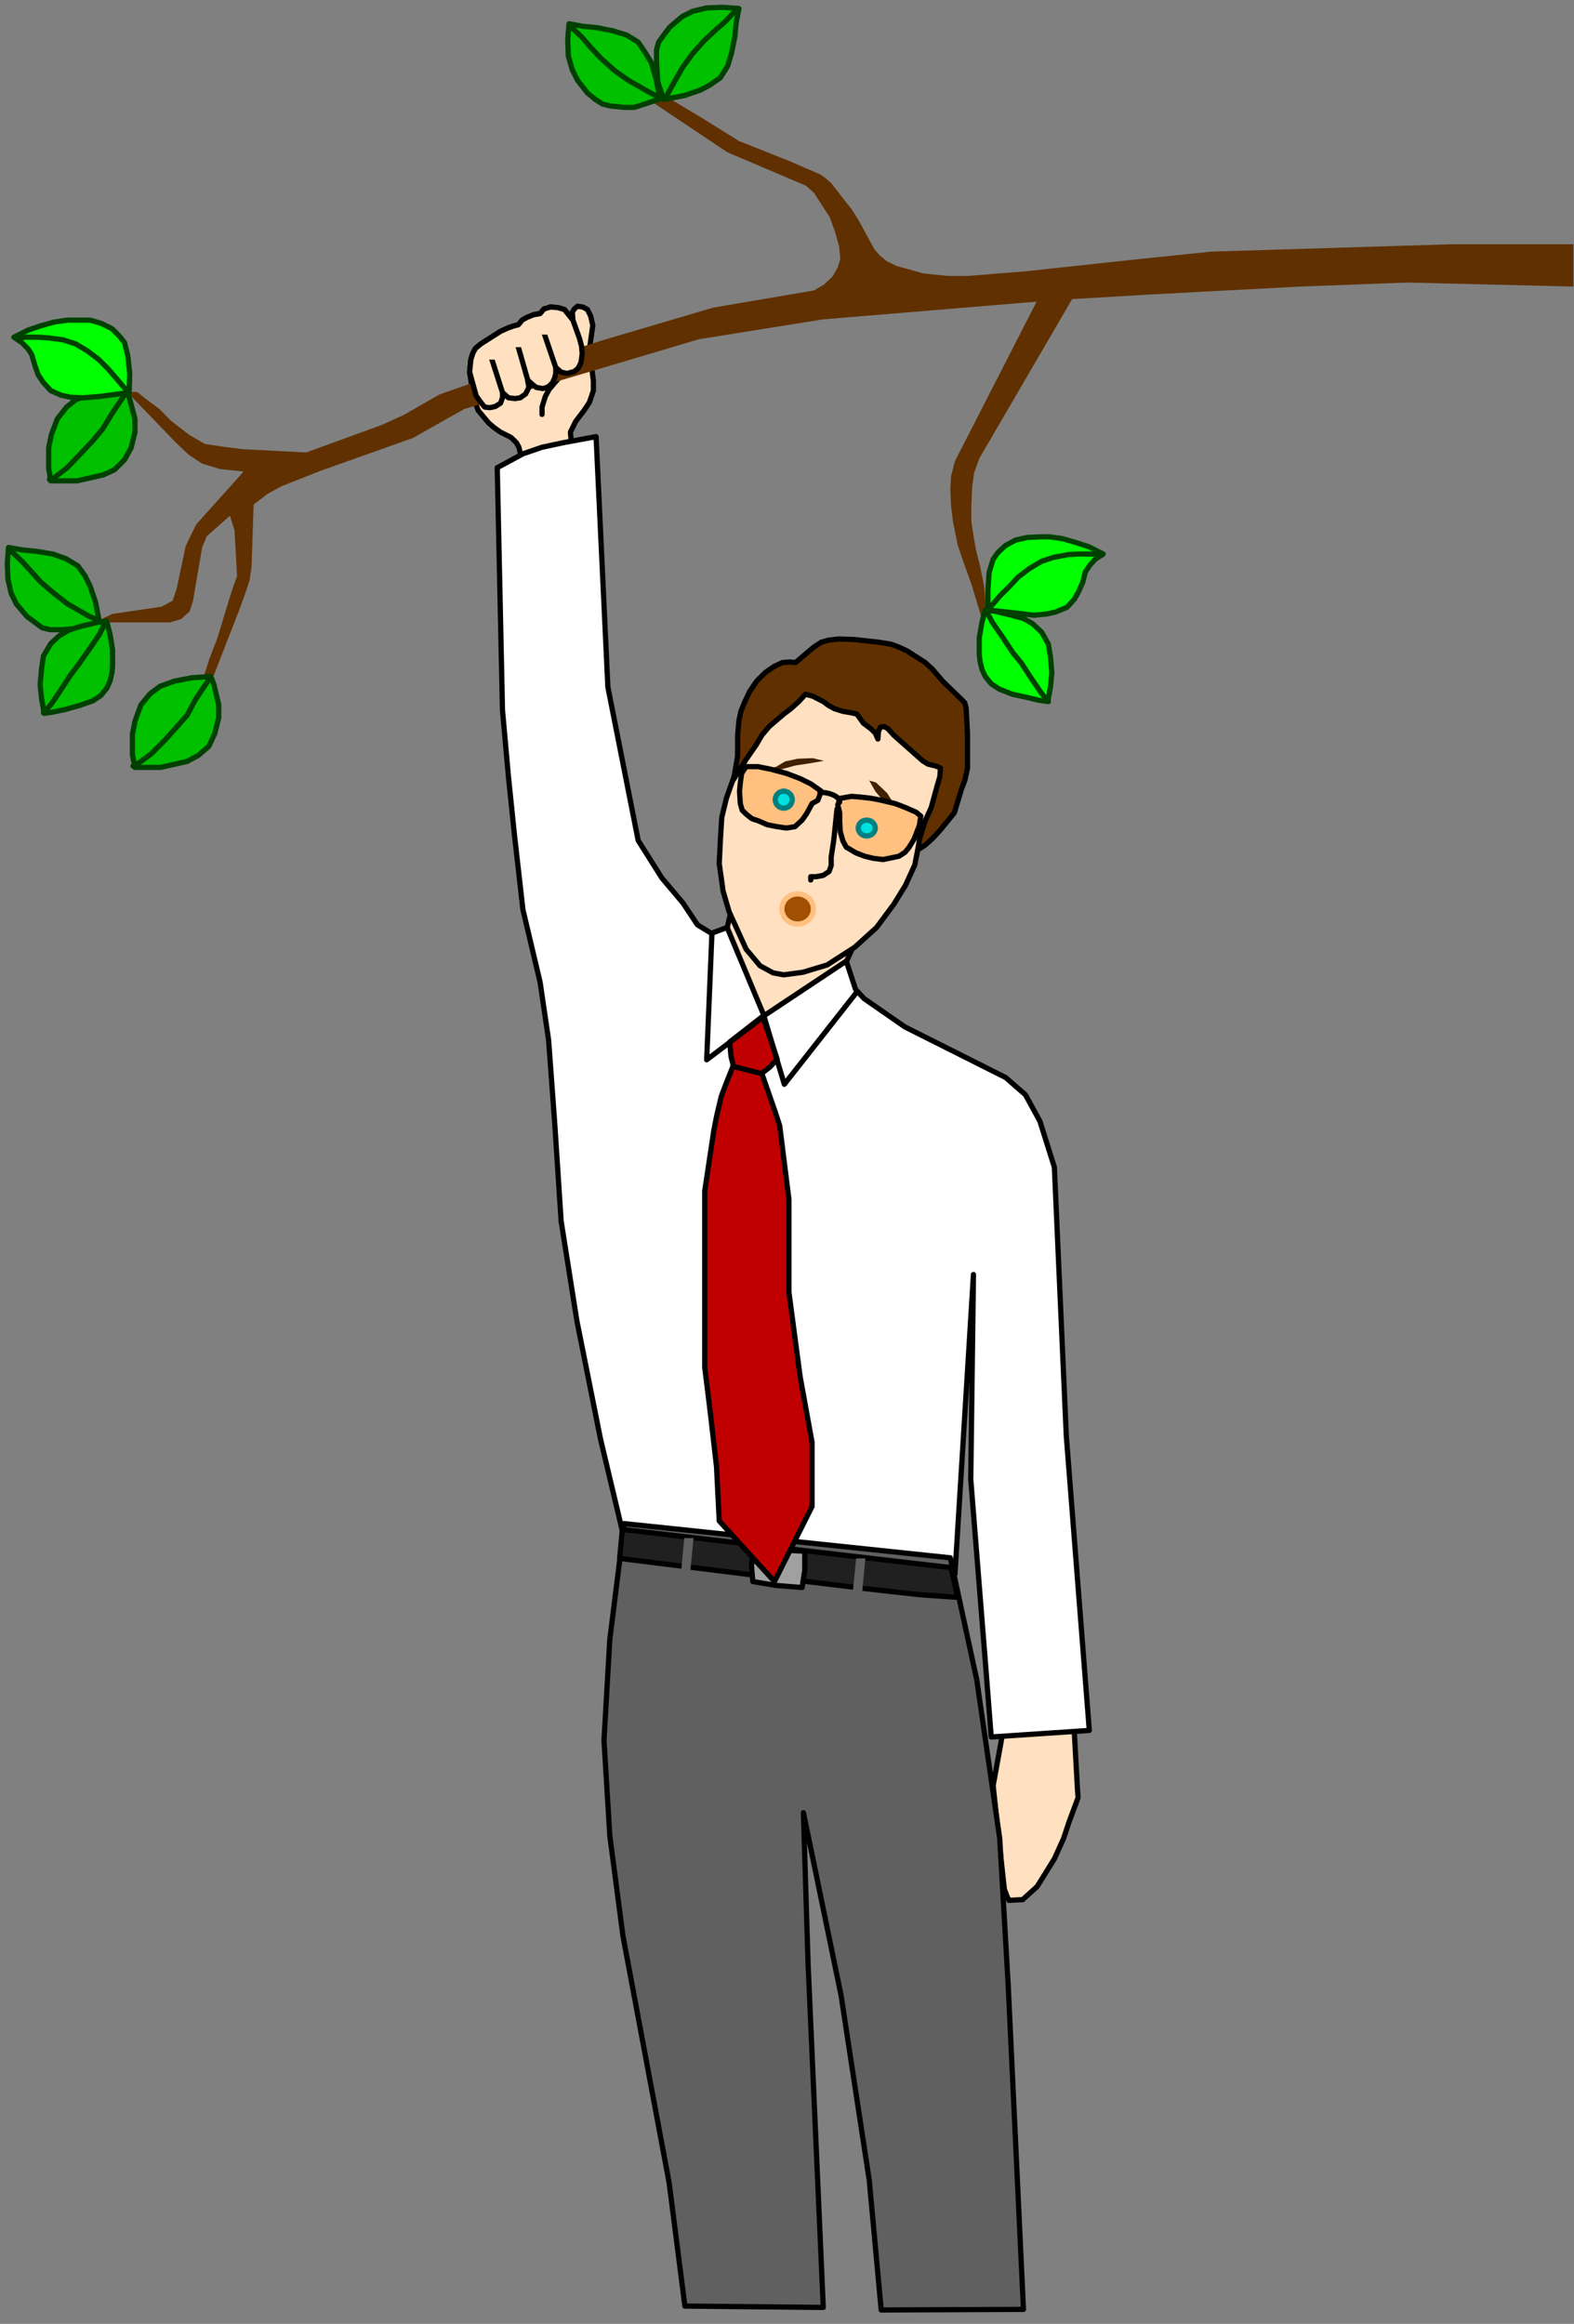 <?xml version="1.0" encoding="UTF-8" standalone="no"?>
<svg
   xmlns:ooo="http://xml.openoffice.org/svg/export"
   xmlns:dc="http://purl.org/dc/elements/1.1/"
   xmlns:cc="http://creativecommons.org/ns#"
   xmlns:rdf="http://www.w3.org/1999/02/22-rdf-syntax-ns#"
   xmlns:svg="http://www.w3.org/2000/svg"
   xmlns="http://www.w3.org/2000/svg"
   xmlns:sodipodi="http://sodipodi.sourceforge.net/DTD/sodipodi-0.dtd"
   xmlns:inkscape="http://www.inkscape.org/namespaces/inkscape"
   version="1.2"
   width="105.44mm"
   height="155.62mm"
   viewBox="0 0 10544 15562"
   preserveAspectRatio="xMidYMid"
   xml:space="preserve"
   id="svg231"
   sodipodi:docname="onalimb.svg"
   style="fill-rule:evenodd;stroke-width:28.222;stroke-linejoin:round"
   inkscape:version="0.92.5 (2060ec1f9f, 2020-04-08)"><rect x="0" y="0" width="10544" height="15562" fill="#808080" stroke="none"/><sodipodi:namedview
   pagecolor="#ffffff"
   bordercolor="#666666"
   borderopacity="1"
   objecttolerance="10"
   gridtolerance="10"
   guidetolerance="10"
   inkscape:pageopacity="0"
   inkscape:pageshadow="2"
   inkscape:window-width="664"
   inkscape:window-height="487"
   id="namedview233"
   showgrid="false"
   inkscape:zoom="0.2102413"
   inkscape:cx="199.25669"
   inkscape:cy="294.08504"
   inkscape:window-x="0"
   inkscape:window-y="0"
   inkscape:window-maximized="0"
   inkscape:current-layer="svg231" />
 <defs
   class="ClipPathGroup"
   id="defs8">
  <clipPath
   id="presentation_clip_path"
   clipPathUnits="userSpaceOnUse">
   <rect
   x="0"
   y="0"
   width="21000"
   height="29700"
   id="rect2" />
  </clipPath>
  <clipPath
   id="presentation_clip_path_shrink"
   clipPathUnits="userSpaceOnUse">
   <rect
   x="21"
   y="29"
   width="20958"
   height="29641"
   id="rect5" />
  </clipPath>
 </defs>
 <defs
   class="TextShapeIndex"
   id="defs12">
  <g
   ooo:slide="id1"
   ooo:id-list="id3"
   id="g10" />
 </defs>
 <defs
   class="EmbeddedBulletChars"
   id="defs44">
  <g
   id="bullet-char-template-57356"
   transform="matrix(4.8828125e-4,0,0,-4.8828125e-4,0,0)">
   <path
   d="M 580,1141 1163,571 580,0 -4,571 Z"
   id="path14"
   inkscape:connector-curvature="0" />
  </g>
  <g
   id="bullet-char-template-57354"
   transform="matrix(4.8828125e-4,0,0,-4.8828125e-4,0,0)">
   <path
   d="M 8,1128 H 1137 V 0 H 8 Z"
   id="path17"
   inkscape:connector-curvature="0" />
  </g>
  <g
   id="bullet-char-template-10146"
   transform="matrix(4.8828125e-4,0,0,-4.8828125e-4,0,0)">
   <path
   d="M 174,0 602,739 174,1481 1456,739 Z M 1358,739 309,1346 659,739 Z"
   id="path20"
   inkscape:connector-curvature="0" />
  </g>
  <g
   id="bullet-char-template-10132"
   transform="matrix(4.8828125e-4,0,0,-4.8828125e-4,0,0)">
   <path
   d="M 2015,739 1276,0 H 717 l 543,543 H 174 v 393 h 1086 l -543,545 h 557 z"
   id="path23"
   inkscape:connector-curvature="0" />
  </g>
  <g
   id="bullet-char-template-10007"
   transform="matrix(4.8828125e-4,0,0,-4.8828125e-4,0,0)">
   <path
   d="m 0,-2 c -7,16 -16,29 -25,39 l 381,530 c -94,256 -141,385 -141,387 0,25 13,38 40,38 9,0 21,-2 34,-5 21,4 42,12 65,25 l 27,-13 111,-251 280,301 64,-25 24,25 c 21,-10 41,-24 62,-43 C 886,937 835,863 770,784 769,783 710,716 594,584 L 774,223 c 0,-27 -21,-55 -63,-84 l 16,-20 C 717,90 699,76 672,76 641,76 570,178 457,381 L 164,-76 c -22,-34 -53,-51 -92,-51 -42,0 -63,17 -64,51 -7,9 -10,24 -10,44 0,9 1,19 2,30 z"
   id="path26"
   inkscape:connector-curvature="0" />
  </g>
  <g
   id="bullet-char-template-10004"
   transform="matrix(4.8828125e-4,0,0,-4.8828125e-4,0,0)">
   <path
   d="M 285,-33 C 182,-33 111,30 74,156 52,228 41,333 41,471 c 0,78 14,145 41,201 34,71 87,106 158,106 53,0 88,-31 106,-94 l 23,-176 c 8,-64 28,-97 59,-98 l 735,706 c 11,11 33,17 66,17 42,0 63,-15 63,-46 V 965 c 0,-36 -10,-64 -30,-84 L 442,47 C 390,-6 338,-33 285,-33 Z"
   id="path29"
   inkscape:connector-curvature="0" />
  </g>
  <g
   id="bullet-char-template-9679"
   transform="matrix(4.8828125e-4,0,0,-4.8828125e-4,0,0)">
   <path
   d="M 813,0 C 632,0 489,54 383,161 276,268 223,411 223,592 c 0,181 53,324 160,431 106,107 249,161 430,161 179,0 323,-54 432,-161 108,-107 162,-251 162,-431 0,-180 -54,-324 -162,-431 C 1136,54 992,0 813,0 Z"
   id="path32"
   inkscape:connector-curvature="0" />
  </g>
  <g
   id="bullet-char-template-8226"
   transform="matrix(4.8828125e-4,0,0,-4.8828125e-4,0,0)">
   <path
   d="m 346,457 c -73,0 -137,26 -191,78 -54,51 -81,114 -81,188 0,73 27,136 81,188 54,52 118,78 191,78 73,0 134,-26 185,-79 51,-51 77,-114 77,-187 0,-75 -25,-137 -76,-188 -50,-52 -112,-78 -186,-78 z"
   id="path35"
   inkscape:connector-curvature="0" />
  </g>
  <g
   id="bullet-char-template-8211"
   transform="matrix(4.8828125e-4,0,0,-4.8828125e-4,0,0)">
   <path
   d="M -4,459 H 1135 V 606 H -4 Z"
   id="path38"
   inkscape:connector-curvature="0" />
  </g>
  <g
   id="bullet-char-template-61548"
   transform="matrix(4.8828125e-4,0,0,-4.8828125e-4,0,0)">
   <path
   d="m 173,740 c 0,163 58,303 173,419 116,115 255,173 419,173 163,0 302,-58 418,-173 116,-116 174,-256 174,-419 0,-163 -58,-303 -174,-418 C 1067,206 928,148 765,148 601,148 462,206 346,322 231,437 173,577 173,740 Z"
   id="path41"
   inkscape:connector-curvature="0" />
  </g>
 </defs>
 <g
   id="g49"
   transform="translate(-5228,-7069)">
  <g
   id="id2"
   class="Master_Slide">
   <g
   id="bg-id2"
   class="Background" />
   <g
   id="bo-id2"
   class="BackgroundObjects" />
  </g>
 </g>
 <g
   class="SlideGroup"
   id="g229"
   transform="translate(-5228,-7069)">
  <g
   id="g227">
   <g
   id="container-id1">
    <g
   id="id1"
   class="Slide"
   clip-path="url(#presentation_clip_path)">
     <g
   class="Page"
   id="g223">
      <g
   class="Graphic"
   id="g221">
       <g
   id="id3">
        <rect
   class="BoundingBox"
   x="5228"
   y="7069"
   width="10544"
   height="15562"
   id="rect51"
   style="fill:none;stroke:none" />
        <path
   d="m 10972,13346 -163,357 -80,185 -432,106 -273,-388 119,-512 z"
   id="path53"
   inkscape:connector-curvature="0"
   style="fill:#ffe0c0;stroke:none" />
        <path
   d="m 10972,13346 -163,357 -80,185 -432,106 -273,-388 119,-512 z"
   id="path55"
   inkscape:connector-curvature="0"
   style="fill:none;stroke:#000000;stroke-width:35;stroke-linecap:round;stroke-linejoin:round" />
        <path
   d="m 10650,11586 154,-40 195,-4 145,31 124,57 97,79 84,97 83,150 31,159 -4,146 -13,119 -53,145 -111,203 -26,133 -62,136 -79,128 -115,155 -146,132 -185,119 -163,49 -128,17 -71,-13 -88,-48 -93,-111 -114,-251 -40,-137 -26,-185 8,-163 9,-146 31,-128 62,-176 119,-269 57,-115 84,-106 110,-97 z"
   id="path57"
   inkscape:connector-curvature="0"
   style="fill:#ffe0c0;stroke:none" />
        <path
   d="m 10650,11586 154,-40 195,-4 145,31 124,57 97,79 84,97 83,150 31,159 -4,146 -13,119 -53,145 -111,203 -26,133 -62,136 -79,128 -115,155 -146,132 -185,119 -163,49 -128,17 -71,-13 -88,-48 -93,-111 -114,-251 -40,-137 -26,-185 8,-163 9,-146 31,-128 62,-176 119,-269 57,-115 84,-106 110,-97 z"
   id="path59"
   inkscape:connector-curvature="0"
   style="fill:none;stroke:#000000;stroke-width:35;stroke-linecap:round;stroke-linejoin:round" />
        <path
   d="m 10143,12287 26,-154 v -66 -71 l 9,-101 13,-62 27,-66 31,-66 48,-71 57,-57 58,-40 57,-27 49,-4 39,4 124,-105 48,-31 49,-14 66,-8 110,4 164,18 79,13 49,18 57,26 123,79 49,45 71,83 119,115 26,27 9,35 9,172 v 229 l -9,44 -9,40 -22,57 -48,159 -97,119 -49,53 -49,44 -48,31 9,-66 13,-48 26,-80 40,-88 40,-146 18,-61 4,-58 -31,-13 -53,-13 -35,-22 -194,-172 -40,-44 -26,-14 -23,5 -13,26 -4,53 -18,-40 -31,-30 -48,-36 -44,-61 -40,-9 -53,-9 -57,-18 -40,-22 -35,-26 -71,-36 -48,-13 -45,49 -53,48 -48,36 -97,83 -49,58 -39,66 -67,97 z"
   id="path61"
   inkscape:connector-curvature="0"
   style="fill:#603000;stroke:none" />
        <path
   d="m 10143,12287 26,-154 v -66 -71 l 9,-101 13,-62 27,-66 31,-66 48,-71 57,-57 58,-40 57,-27 49,-4 39,4 124,-105 48,-31 49,-14 66,-8 110,4 164,18 79,13 49,18 57,26 123,79 49,45 71,83 119,115 26,27 9,35 9,172 v 229 l -9,44 -9,40 -22,57 -48,159 -97,119 -49,53 -49,44 -48,31 9,-66 13,-48 26,-80 40,-88 40,-146 18,-61 4,-58 -31,-13 -53,-13 -35,-22 -194,-172 -40,-44 -26,-14 -23,5 -13,26 -4,53 -18,-40 -31,-30 -48,-36 -44,-61 -40,-9 -53,-9 -57,-18 -40,-22 -35,-26 -71,-36 -48,-13 -45,49 -53,48 -48,36 -97,83 -49,58 -39,66 -67,97 z"
   id="path63"
   inkscape:connector-curvature="0"
   style="fill:none;stroke:#000000;stroke-width:35;stroke-linecap:round;stroke-linejoin:round" />
        <path
   d="m 10680,13158 c 0,18 -5,36 -14,52 -9,15 -23,28 -39,37 -16,9 -34,14 -52,14 -19,0 -37,-5 -53,-14 -16,-9 -30,-22 -39,-37 -9,-16 -14,-34 -14,-52 0,-18 5,-36 14,-51 9,-16 23,-29 39,-38 16,-9 34,-14 53,-14 18,0 36,5 52,14 16,9 30,22 39,38 9,15 14,33 14,51 z"
   id="path65"
   inkscape:connector-curvature="0"
   style="fill:#a05000;stroke:none" />
        <path
   d="m 10677,13156 v -5 l -1,-5 v -5 l -1,-5 -1,-5 -2,-5 -2,-5 -2,-5 -2,-4 -2,-5 -3,-4 -3,-5 -3,-4 -4,-4 -3,-4 -4,-3 -4,-4 -4,-3 -4,-3 -5,-3 -5,-2 -4,-3 -5,-2 -5,-2 -5,-1 -5,-2 -6,-1 -5,-1 h -5 l -6,-1 h -5 v 0 h -5 l -6,1 h -5 l -5,1 -6,1 -5,2 -5,1 -5,2 -5,2 -4,3 -5,2 -5,3 -4,3 -4,3 -4,4 -4,3 -3,4 -4,4 -3,4 -3,5 -3,4 -2,5 -2,4 -2,5 -2,5 -2,5 -1,5 -1,5 v 5 l -1,5 v 5 0 5 l 1,5 v 5 l 1,5 1,5 2,5 2,5 2,5 2,4 2,5 3,4 3,5 3,4 4,4 3,4 4,3 4,4 4,3 4,3 5,3 5,2 4,3 5,2 5,2 5,1 5,2 6,1 5,1 h 5 l 6,1 h 5 v 0 h 5 l 6,-1 h 5 l 5,-1 6,-1 5,-2 5,-1 5,-2 5,-2 4,-3 5,-2 5,-3 4,-3 4,-3 4,-4 4,-3 3,-4 4,-4 3,-4 3,-5 3,-4 2,-5 2,-4 2,-5 2,-5 2,-5 1,-5 1,-5 v -5 l 1,-5 z"
   id="path67"
   inkscape:connector-curvature="0"
   style="fill:none;stroke:#ffc080;stroke-width:35;stroke-linecap:round;stroke-linejoin:round" />
        <path
   d="m 11051,12296 45,13 75,71 57,92 13,98 18,61 -53,-53 -22,-88 -49,-70 -44,-53 z"
   id="path69"
   inkscape:connector-curvature="0"
   style="fill:#402000;stroke:none" />
        <path
   d="m 10747,12164 -75,-18 -101,4 -84,18 -58,35 -48,14 -35,26 114,-22 97,-26 93,-14 z"
   id="path71"
   inkscape:connector-curvature="0"
   style="fill:#402000;stroke:none" />
        <path
   d="m 10835,12486 -22,211 -17,111 v 57 l -14,40 -39,26 -49,9 h -35 v 22"
   id="path73"
   inkscape:connector-curvature="0"
   style="fill:none;stroke:#000000;stroke-width:35;stroke-linecap:round;stroke-linejoin:round" />
        <path
   d="m 10306,12203 88,18 102,27 92,35 71,35 70,49 -22,61 -39,22 -36,67 -31,44 -48,44 -57,9 -62,-9 -66,-13 -62,-27 -40,-13 -35,-27 -31,-30 -13,-45 -5,-83 5,-53 9,-66 30,-45 z"
   id="path75"
   inkscape:connector-curvature="0"
   style="fill:#ffc080;stroke:none" />
        <path
   d="m 10306,12203 88,18 102,27 92,35 71,35 70,49 -22,61 -39,22 -36,67 -31,44 -48,44 -57,9 -62,-9 -66,-13 -62,-27 -40,-13 -35,-27 -31,-30 -13,-45 -5,-83 5,-53 9,-66 30,-45 z"
   id="path77"
   inkscape:connector-curvature="0"
   style="fill:none;stroke:#000000;stroke-width:35;stroke-linecap:round;stroke-linejoin:round" />
        <path
   d="m 10857,12415 -17,44 13,53 v 58 l 4,70 18,62 22,40 66,39 58,22 57,14 66,8 106,-22 40,-26 26,-31 35,-57 36,-93 9,-62 -31,-26 -71,-31 -70,-27 -93,-22 -66,-13 -80,-9 -53,-4 z"
   id="path79"
   inkscape:connector-curvature="0"
   style="fill:#ffc080;stroke:none" />
        <path
   d="m 10857,12415 -17,44 13,53 v 58 l 4,70 18,62 22,40 66,39 58,22 57,14 66,8 106,-22 40,-26 26,-31 35,-57 36,-93 9,-62 -31,-26 -71,-31 -70,-27 -93,-22 -66,-13 -80,-9 -53,-4 z"
   id="path81"
   inkscape:connector-curvature="0"
   style="fill:none;stroke:#000000;stroke-width:35;stroke-linecap:round;stroke-linejoin:round" />
        <path
   d="m 10852,12442 v -3 -4 l -1,-3 -1,-3 -1,-3 -2,-4 -2,-3 -2,-3 -3,-3 -3,-3 -3,-3 -4,-3 -4,-2 -4,-3 -4,-2 -5,-3 -5,-2 -5,-2 -6,-2 -5,-2 -6,-2 -6,-2 -6,-1 -6,-1 -7,-2 -6,-1 h -7 l -7,-1 h -6 l -7,-1 h -7"
   id="path83"
   inkscape:connector-curvature="0"
   style="fill:none;stroke:#000000;stroke-width:35;stroke-linecap:round;stroke-linejoin:round" />
        <path
   d="m 10539,12428 c 0,10 -3,20 -8,29 -5,8 -12,15 -20,20 -9,5 -19,8 -29,8 -10,0 -20,-3 -28,-8 -9,-5 -16,-12 -21,-20 -5,-9 -8,-19 -8,-29 0,-10 3,-20 8,-28 5,-9 12,-16 21,-21 8,-5 18,-8 28,-8 10,0 20,3 29,8 8,5 15,12 20,21 5,8 8,18 8,28 z"
   id="path85"
   inkscape:connector-curvature="0"
   style="fill:#00e0e0;stroke:none" />
        <path
   d="m 10535,12424 v -3 -3 l -1,-3 v -2 l -1,-3 -1,-3 -1,-3 -1,-2 -1,-3 -1,-3 -2,-2 -1,-3 -2,-2 -2,-2 -2,-2 -2,-2 -2,-2 -2,-2 -2,-2 -3,-1 -2,-2 -3,-1 -3,-1 -2,-1 -3,-1 -3,-1 -3,-1 h -2 l -3,-1 h -3 -3 v 0 h -3 -3 l -3,1 h -2 l -3,1 -3,1 -3,1 -2,1 -3,1 -3,1 -2,2 -3,1 -2,2 -2,2 -2,2 -2,2 -2,2 -2,2 -2,2 -1,3 -2,2 -1,3 -1,3 -1,2 -1,3 -1,3 -1,3 v 2 l -1,3 v 3 3 0 3 3 l 1,3 v 2 l 1,3 1,3 1,3 1,2 1,3 1,3 2,2 1,3 2,2 2,2 2,2 2,2 2,2 2,2 2,2 3,1 2,2 3,1 3,1 2,1 3,1 3,1 3,1 h 2 l 3,1 h 3 3 v 0 h 3 3 l 3,-1 h 2 l 3,-1 3,-1 3,-1 2,-1 3,-1 3,-1 2,-2 3,-1 2,-2 2,-2 2,-2 2,-2 2,-2 2,-2 2,-2 1,-3 2,-2 1,-3 1,-3 1,-2 1,-3 1,-3 1,-3 v -2 l 1,-3 v -3 z"
   id="path87"
   inkscape:connector-curvature="0"
   style="fill:none;stroke:#008080;stroke-width:35;stroke-linecap:round;stroke-linejoin:round" />
        <path
   d="m 11095,12616 c 0,9 -3,18 -8,27 -5,8 -12,15 -20,20 -9,4 -19,7 -29,7 -10,0 -20,-3 -28,-7 -9,-5 -16,-12 -21,-20 -5,-9 -8,-18 -8,-27 0,-10 3,-19 8,-28 5,-8 12,-15 21,-20 8,-4 18,-7 28,-7 10,0 20,3 29,7 8,5 15,12 20,20 5,9 8,18 8,28 z"
   id="path89"
   inkscape:connector-curvature="0"
   style="fill:#00e0e0;stroke:none" />
        <path
   d="m 11091,12614 v -3 -2 l -1,-3 v -3 l -1,-2 -1,-3 -1,-2 -1,-3 -1,-2 -1,-3 -2,-2 -1,-2 -2,-2 -2,-3 -2,-2 -2,-1 -2,-2 -2,-2 -2,-2 -3,-1 -2,-1 -3,-2 -3,-1 -2,-1 -3,-1 h -3 l -3,-1 h -2 l -3,-1 h -3 -3 v 0 h -3 -3 l -3,1 h -2 l -3,1 h -3 l -3,1 -2,1 -3,1 -3,2 -2,1 -3,1 -2,2 -2,2 -2,2 -2,1 -2,2 -2,3 -2,2 -1,2 -2,2 -1,3 -1,2 -1,3 -1,2 -1,3 -1,2 v 3 l -1,3 v 2 3 0 3 2 l 1,3 v 3 l 1,2 1,3 1,2 1,3 1,2 1,3 2,2 1,2 2,2 2,3 2,2 2,1 2,2 2,2 2,2 3,1 2,1 3,2 3,1 2,1 3,1 h 3 l 3,1 h 2 l 3,1 h 3 3 v 0 h 3 3 l 3,-1 h 2 l 3,-1 h 3 l 3,-1 2,-1 3,-1 3,-2 2,-1 3,-1 2,-2 2,-2 2,-2 2,-1 2,-2 2,-3 2,-2 1,-2 2,-2 1,-3 1,-2 1,-3 1,-2 1,-3 1,-2 v -3 l 1,-3 v -2 z"
   id="path91"
   inkscape:connector-curvature="0"
   style="fill:none;stroke:#008080;stroke-width:35;stroke-linecap:round;stroke-linejoin:round" />
        <path
   d="m 8687,10033 -36,-35 -70,-35 -44,-31 -36,-31 -70,-84 -31,-84 -26,-172 8,-84 14,-44 17,-31 36,-30 132,-84 48,-22 40,-14 31,-8 26,-31 31,-18 44,-18 45,-8 26,-31 44,-13 49,4 44,13 57,71 -4,-53 13,-22 22,-18 35,5 31,17 22,44 14,62 -27,194 18,75 13,102 v 66 l -27,79 -35,53 -57,75 -35,71 13,141 -336,53 -22,-93 z"
   id="path93"
   inkscape:connector-curvature="0"
   style="fill:#ffe0c0;stroke:none" />
        <path
   d="m 8687,10033 -36,-35 -70,-35 -44,-31 -36,-31 -70,-84 -31,-84 -26,-172 8,-84 14,-44 17,-31 36,-30 132,-84 48,-22 40,-14 31,-8 26,-31 31,-18 44,-18 45,-8 26,-31 44,-13 49,4 44,13 57,71 -4,-53 13,-22 22,-18 35,5 31,17 22,44 14,62 -27,194 18,75 13,102 v 66 l -27,79 -35,53 -57,75 -35,71 13,141 -336,53 -22,-93 z"
   id="path95"
   inkscape:connector-curvature="0"
   style="fill:none;stroke:#000000;stroke-width:35;stroke-linecap:round;stroke-linejoin:round" />
        <path
   d="m 9013,9552 -106,124 -26,48 -22,71 v 49"
   id="path97"
   inkscape:connector-curvature="0"
   style="fill:none;stroke:#000000;stroke-width:35;stroke-linecap:round;stroke-linejoin:round" />
        <path
   d="m 12379,18568 45,89 22,397 4,53 -62,167 -35,106 -62,137 -115,185 -97,88 -92,5 -13,-27 -18,-48 -40,-366 -35,-327 75,-414 z"
   id="path99"
   inkscape:connector-curvature="0"
   style="fill:#ffe0c0;stroke:none" />
        <path
   d="m 12379,18568 45,89 22,397 4,53 -62,167 -35,106 -62,137 -115,185 -97,88 -92,5 -13,-27 -18,-48 -40,-366 -35,-327 75,-414 z"
   id="path101"
   inkscape:connector-curvature="0"
   style="fill:none;stroke:#000000;stroke-width:35;stroke-linecap:round;stroke-linejoin:round" />
        <path
   d="m 9221,9993 -217,40 -145,31 -128,44 -172,93 35,1623 40,446 40,388 57,503 115,485 57,388 40,543 44,670 106,670 158,790 150,631 2224,273 124,-2007 -18,1372 97,1213 40,512 657,-44 -154,-1972 -80,-1800 -97,-308 -97,-177 -132,-115 -675,-339 -274,-190 -57,-62 -62,-189 -551,366 -247,-591 -106,39 -93,-57 -97,-146 -141,-167 -159,-252 -203,-1027 z"
   id="path103"
   inkscape:connector-curvature="0"
   style="fill:#ffffff;stroke:none" />
        <path
   d="m 9221,9993 -217,40 -145,31 -128,44 -172,93 35,1623 40,446 40,388 57,503 115,485 57,388 40,543 44,670 106,670 158,790 150,631 2224,273 124,-2007 -18,1372 97,1213 40,512 657,-44 -154,-1972 -80,-1800 -97,-308 -97,-177 -132,-115 -675,-339 -274,-190 -57,-62 -62,-189 -551,366 -247,-591 -106,39 -93,-57 -97,-146 -141,-167 -159,-252 -203,-1027 z"
   id="path105"
   inkscape:connector-curvature="0"
   style="fill:none;stroke:#000000;stroke-width:35;stroke-linecap:round;stroke-linejoin:round" />
        <path
   d="m 9410,17272 -97,776 -39,675 39,639 88,671 309,1650 106,829 927,9 -102,-2307 -31,-1006 252,1222 189,1239 80,869 953,-4 -102,-2166 -57,-988 -154,-1063 -177,-816 z"
   id="path107"
   inkscape:connector-curvature="0"
   style="fill:#606060;stroke:none" />
        <path
   d="m 9410,17272 -97,776 -39,675 39,639 88,671 309,1650 106,829 927,9 -102,-2307 -31,-1006 252,1222 189,1239 80,869 953,-4 -102,-2166 -57,-988 -154,-1063 -177,-816 z"
   id="path109"
   inkscape:connector-curvature="0"
   style="fill:none;stroke:#000000;stroke-width:35;stroke-linecap:round;stroke-linejoin:round" />
        <path
   d="m 9397,17311 -18,194 852,106 798,97 358,40 256,18 -44,-199 z"
   id="path111"
   inkscape:connector-curvature="0"
   style="fill:#202020;stroke:none" />
        <path
   d="m 9397,17311 -18,194 852,106 798,97 358,40 256,18 -44,-199 z"
   id="path113"
   inkscape:connector-curvature="0"
   style="fill:none;stroke:#000000;stroke-width:35;stroke-linecap:round;stroke-linejoin:round" />
        <path
   d="m 10963,17505 -22,225 62,9 22,-234 z"
   id="path115"
   inkscape:connector-curvature="0"
   style="fill:#606060;stroke:none" />
        <path
   d="m 9812,17369 -22,225 61,8 23,-233 z"
   id="path117"
   inkscape:connector-curvature="0"
   style="fill:#606060;stroke:none" />
        <path
   d="m 10279,17426 -17,128 9,106 154,26 176,14 18,-115 v -128 l -176,-9 z"
   id="path119"
   inkscape:connector-curvature="0"
   style="fill:#a0a0a0;stroke:none" />
        <path
   d="m 10279,17426 -17,128 9,106 154,26 176,14 18,-115 v -128 l -176,-9 z"
   id="path121"
   inkscape:connector-curvature="0"
   style="fill:none;stroke:#000000;stroke-width:35;stroke-linecap:round;stroke-linejoin:round" />
        <path
   d="m 10337,13875 -221,172 9,97 18,71 185,44 57,-44 49,-53 z"
   id="path123"
   inkscape:connector-curvature="0"
   style="fill:#c00000;stroke:none" />
        <path
   d="m 10337,13875 -221,172 9,97 18,71 185,44 57,-44 49,-53 z"
   id="path125"
   inkscape:connector-curvature="0"
   style="fill:none;stroke:#000000;stroke-width:35;stroke-linecap:round;stroke-linejoin:round" />
        <path
   d="m 10138,14210 -48,120 -31,83 -31,133 -18,92 -61,406 v 622 560 l 39,318 40,348 18,362 370,406 252,-503 v -428 l -80,-441 -75,-565 v -622 l -62,-494 -30,-92 -49,-141 -40,-115 z"
   id="path127"
   inkscape:connector-curvature="0"
   style="fill:#c00000;stroke:none" />
        <path
   d="m 10138,14210 -48,120 -31,83 -31,133 -18,92 -61,406 v 622 560 l 39,318 40,348 18,362 370,406 252,-503 v -428 l -80,-441 -75,-565 v -622 l -62,-494 -30,-92 -49,-141 -40,-115 z"
   id="path129"
   inkscape:connector-curvature="0"
   style="fill:none;stroke:#000000;stroke-width:35;stroke-linecap:round;stroke-linejoin:round" />
        <path
   d="m 9997,13324 -35,842 384,-291 136,455 486,-618"
   id="path131"
   inkscape:connector-curvature="0"
   style="fill:none;stroke:#000000;stroke-width:35;stroke-linecap:round;stroke-linejoin:round" />
        <path
   d="m 15768,8705 h -825 l -1602,49 -512,53 -732,79 -388,31 h -133 l -163,-17 -110,-31 -66,-18 -66,-31 -49,-40 -35,-39 -111,-203 -39,-62 -141,-181 -36,-31 -35,-26 -216,-93 -331,-132 -256,-159 -287,-172 -57,57 521,349 529,225 53,48 106,164 35,97 27,97 8,84 -17,57 -36,62 -57,53 -66,39 -675,115 -719,212 -578,181 -538,189 -239,137 -145,66 -508,185 -427,-22 -133,-17 -119,-18 -106,-62 -119,-92 -79,-80 -89,-66 -61,-48 h -67 l 225,233 98,102 88,84 92,61 120,36 158,17 -317,353 -31,62 -40,84 -62,291 -26,75 -75,40 -327,48 -123,57 h 507 l 75,-22 58,-53 22,-70 61,-357 31,-75 155,-137 31,97 17,309 -22,57 -31,97 -79,260 -53,137 -49,154 58,9 189,-485 40,-110 31,-93 13,-88 14,-419 92,-71 97,-53 155,-61 101,-40 622,-221 344,-194 1571,-467 829,-133 1434,-119 -547,1068 -26,101 -5,84 5,115 13,106 31,154 31,93 35,97 31,88 66,220 22,-70 v -62 l -9,-97 -26,-128 -27,-106 -17,-97 -14,-92 v -102 l 5,-128 13,-97 35,-97 622,-1067 525,-31 1002,-53 719,-27 1112,27 z"
   id="path133"
   inkscape:connector-curvature="0"
   style="fill:#603000;stroke:none" />
        <path
   d="m 5952,9694 -120,17 -97,35 -61,49 -62,79 -40,106 -18,88 v 62 75 l 14,84 h 176 l 177,-40 75,-35 66,-66 44,-80 26,-105 v -89 l -35,-132 -18,-57 z"
   id="path135"
   inkscape:connector-curvature="0"
   style="fill:#00c000;stroke:none" />
        <path
   d="m 5952,9694 -120,17 -97,35 -61,49 -62,79 -40,106 -18,88 v 62 75 l 14,84 h 176 l 177,-40 75,-35 66,-66 44,-80 26,-105 v -89 l -35,-132 -18,-57 z"
   id="path137"
   inkscape:connector-curvature="0"
   style="fill:none;stroke:#004000;stroke-width:35;stroke-linecap:round;stroke-linejoin:round" />
        <path
   d="m 6075,9694 -97,145 -62,102 -66,79 -79,84 -93,97 -97,75 -22,4"
   id="path139"
   inkscape:connector-curvature="0"
   style="fill:none;stroke:#004000;stroke-width:35;stroke-linecap:round;stroke-linejoin:round" />
        <path
   d="m 6512,11608 -115,22 -97,35 -66,49 -62,75 -40,110 -17,88 v 58 79 l 17,84 h 172 l 177,-40 75,-40 71,-61 39,-84 27,-106 v -88 l -31,-133 -22,-57 z"
   id="path141"
   inkscape:connector-curvature="0"
   style="fill:#00c000;stroke:none" />
        <path
   d="m 6512,11608 -115,22 -97,35 -66,49 -62,75 -40,110 -17,88 v 58 79 l 17,84 h 172 l 177,-40 75,-40 71,-61 39,-84 27,-106 v -88 l -31,-133 -22,-57 z"
   id="path143"
   inkscape:connector-curvature="0"
   style="fill:none;stroke:#004000;stroke-width:35;stroke-linecap:round;stroke-linejoin:round" />
        <path
   d="m 6635,11608 -97,145 -57,106 -71,80 -75,84 -97,97 -97,70 -22,9"
   id="path145"
   inkscape:connector-curvature="0"
   style="fill:none;stroke:#004000;stroke-width:35;stroke-linecap:round;stroke-linejoin:round" />
        <path
   d="m 5894,11237 -26,-136 -36,-106 -35,-71 -48,-66 -80,-48 -88,-31 -110,-18 -93,-9 -93,-17 -8,105 4,106 22,97 35,71 71,84 53,39 48,36 53,13 h 89 l 127,-13 z"
   id="path147"
   inkscape:connector-curvature="0"
   style="fill:#00c000;stroke:none" />
        <path
   d="m 5894,11237 -26,-136 -36,-106 -35,-71 -48,-66 -80,-48 -88,-31 -110,-18 -93,-9 -93,-17 -8,105 4,106 22,97 35,71 71,84 53,39 48,36 53,13 h 89 l 127,-13 z"
   id="path149"
   inkscape:connector-curvature="0"
   style="fill:none;stroke:#004000;stroke-width:35;stroke-linecap:round;stroke-linejoin:round" />
        <path
   d="m 5285,10743 89,84 57,62 71,79 88,75 92,71 137,79 71,31"
   id="path151"
   inkscape:connector-curvature="0"
   style="fill:none;stroke:#004000;stroke-width:35;stroke-linecap:round;stroke-linejoin:round" />
        <path
   d="m 5881,11237 -115,27 -79,26 -62,36 -57,53 -49,83 -13,89 -9,101 9,93 18,101 61,-9 80,-17 97,-27 88,-31 53,-35 40,-49 22,-48 13,-57 4,-40 v -115 l -17,-101 -18,-71 -4,-17 z"
   id="path153"
   inkscape:connector-curvature="0"
   style="fill:#00c000;stroke:none" />
        <path
   d="m 5881,11237 -115,27 -79,26 -62,36 -57,53 -49,83 -13,89 -9,101 9,93 18,101 61,-9 80,-17 97,-27 88,-31 53,-35 40,-49 22,-48 13,-57 4,-40 v -115 l -17,-101 -18,-71 -4,-17 z"
   id="path155"
   inkscape:connector-curvature="0"
   style="fill:none;stroke:#004000;stroke-width:35;stroke-linecap:round;stroke-linejoin:round" />
        <path
   d="m 5938,11229 -44,88 -57,84 -80,114 -57,75 -75,115 -57,84 -49,53"
   id="path157"
   inkscape:connector-curvature="0"
   style="fill:none;stroke:#004000;stroke-width:35;stroke-linecap:round;stroke-linejoin:round" />
        <path
   d="m 6093,9698 -199,26 -110,9 -84,-4 -62,-13 -70,-31 -49,-53 -35,-53 -22,-62 -22,-75 -27,-40 -39,-39 -53,-36 97,-48 79,-27 93,-26 88,-13 h 71 83 l 75,22 71,35 49,49 35,44 22,88 13,119 z"
   id="path159"
   inkscape:connector-curvature="0"
   style="fill:#00ff00;stroke:none" />
        <path
   d="m 6093,9698 -199,26 -110,9 -84,-4 -62,-13 -70,-31 -49,-53 -35,-53 -22,-62 -22,-75 -27,-40 -39,-39 -53,-36 97,-48 79,-27 93,-26 88,-13 h 71 83 l 75,22 71,35 49,49 35,44 22,88 13,119 z"
   id="path161"
   inkscape:connector-curvature="0"
   style="fill:none;stroke:#004000;stroke-width:35;stroke-linecap:round;stroke-linejoin:round" />
        <path
   d="m 5329,9332 75,-5 h 80 l 70,5 98,13 83,27 80,48 75,57 62,62 61,71 75,88"
   id="path163"
   inkscape:connector-curvature="0"
   style="fill:none;stroke:#004000;stroke-width:35;stroke-linecap:round;stroke-linejoin:round" />
        <path
   d="m 11890,11162 114,27 80,22 62,35 61,58 44,79 14,88 9,102 -9,97 -18,97 -62,-9 -75,-18 -101,-22 -88,-35 -53,-35 -40,-49 -22,-48 -13,-53 -5,-44 v -115 l 18,-102 18,-70 4,-13 z"
   id="path165"
   inkscape:connector-curvature="0"
   style="fill:#00ff00;stroke:none" />
        <path
   d="m 11890,11162 114,27 80,22 62,35 61,58 44,79 14,88 9,102 -9,97 -18,97 -62,-9 -75,-18 -101,-22 -88,-35 -53,-35 -40,-49 -22,-48 -13,-53 -5,-44 v -115 l 18,-102 18,-70 4,-13 z"
   id="path167"
   inkscape:connector-curvature="0"
   style="fill:none;stroke:#004000;stroke-width:35;stroke-linecap:round;stroke-linejoin:round" />
        <path
   d="m 11832,11154 44,83 58,84 79,119 58,71 75,115 57,83 48,58"
   id="path169"
   inkscape:connector-curvature="0"
   style="fill:none;stroke:#004000;stroke-width:35;stroke-linecap:round;stroke-linejoin:round" />
        <path
   d="m 11846,11154 203,22 105,13 89,-9 57,-13 75,-31 49,-53 30,-53 27,-62 18,-70 30,-44 36,-40 53,-35 -97,-49 -80,-26 -92,-27 -89,-13 h -66 l -84,4 -79,18 -66,35 -53,49 -31,44 -27,88 -8,119 z"
   id="path171"
   inkscape:connector-curvature="0"
   style="fill:#00ff00;stroke:none" />
        <path
   d="m 11846,11154 203,22 105,13 89,-9 57,-13 75,-31 49,-53 30,-53 27,-62 18,-70 30,-44 36,-40 53,-35 -97,-49 -80,-26 -92,-27 -89,-13 h -66 l -84,4 -79,18 -66,35 -53,49 -31,44 -27,88 -8,119 z"
   id="path173"
   inkscape:connector-curvature="0"
   style="fill:none;stroke:#004000;stroke-width:35;stroke-linecap:round;stroke-linejoin:round" />
        <path
   d="m 12613,10783 -79,-4 h -80 l -70,4 -97,18 -80,26 -83,49 -75,57 -58,62 -66,66 -75,88"
   id="path175"
   inkscape:connector-curvature="0"
   style="fill:none;stroke:#004000;stroke-width:35;stroke-linecap:round;stroke-linejoin:round" />
        <path
   d="m 9675,7735 137,-26 106,-36 66,-35 70,-49 49,-79 26,-88 22,-110 9,-93 18,-93 -106,-8 -110,4 -93,22 -70,35 -84,71 -40,53 -35,48 -14,53 v 88 l 9,128 z"
   id="path177"
   inkscape:connector-curvature="0"
   style="fill:#00c000;stroke:none" />
        <path
   d="m 9675,7735 137,-26 106,-36 66,-35 70,-49 49,-79 26,-88 22,-110 9,-93 18,-93 -106,-8 -110,4 -93,22 -70,35 -84,71 -40,53 -35,48 -14,53 v 88 l 9,128 z"
   id="path179"
   inkscape:connector-curvature="0"
   style="fill:none;stroke:#004000;stroke-width:35;stroke-linecap:round;stroke-linejoin:round" />
        <path
   d="m 10169,7126 -84,89 -66,57 -75,70 -79,89 -66,92 -80,141 -35,67"
   id="path181"
   inkscape:connector-curvature="0"
   style="fill:none;stroke:#004000;stroke-width:35;stroke-linecap:round;stroke-linejoin:round" />
        <path
   d="m 9649,7731 -27,-137 -31,-106 -40,-66 -48,-71 -79,-48 -89,-27 -110,-22 -93,-9 -92,-17 -9,106 4,110 27,93 35,70 66,84 53,44 49,31 53,13 92,9 h 66 l 58,-18 z"
   id="path183"
   inkscape:connector-curvature="0"
   style="fill:#00c000;stroke:none" />
        <path
   d="m 9649,7731 -27,-137 -31,-106 -40,-66 -48,-71 -79,-48 -89,-27 -110,-22 -93,-9 -92,-17 -9,106 4,110 27,93 35,70 66,84 53,44 49,31 53,13 92,9 h 66 l 58,-18 z"
   id="path185"
   inkscape:connector-curvature="0"
   style="fill:none;stroke:#004000;stroke-width:35;stroke-linecap:round;stroke-linejoin:round" />
        <path
   d="m 9040,7237 88,83 57,67 71,75 88,79 93,66 141,80 66,35"
   id="path187"
   inkscape:connector-curvature="0"
   style="fill:none;stroke:#004000;stroke-width:35;stroke-linecap:round;stroke-linejoin:round" />
        <path
   d="m 8546,9791 -36,8 -35,-4 -22,-26 -35,-49 -44,-159 8,-84 14,-44 17,-31 36,-30 132,-84 48,-22 40,-14 31,-8 26,-31 31,-18 44,-18 45,-8 26,-31 44,-13 49,4 44,13 57,71 44,123 14,53 4,49 -4,31 -5,30 -18,36 -26,22 -49,13 -39,-9 -36,-31 v 40 l -8,31 -14,31 -26,26 -22,9 -18,4 -44,-8 -22,-18 -35,-31 9,49 -22,44 -36,26 -35,5 -44,-5 -40,-35 v 35 l -13,36 z"
   id="path189"
   inkscape:connector-curvature="0"
   style="fill:#ffe0c0;stroke:none" />
        <path
   d="m 8546,9791 -36,8 -35,-4 -22,-26 -35,-49 -44,-159 8,-84 14,-44 17,-31 36,-30 132,-84 48,-22 40,-14 31,-8 26,-31 31,-18 44,-18 45,-8 26,-31 44,-13 49,4 44,13 57,71 44,123 14,53 4,49 -4,31 -5,30 -18,36 -26,22 -49,13 -39,-9 -36,-31 v 40 l -8,31 -14,31 -26,26 -22,9 -18,4 -44,-8 -22,-18 -35,-31 9,49 -22,44 -36,26 -35,5 -44,-5 -40,-35 v 35 l -13,36 z"
   id="path191"
   inkscape:connector-curvature="0"
   style="fill:none;stroke:#000000;stroke-width:35;stroke-linecap:round;stroke-linejoin:round" />
        <defs
   id="defs196">
         <clipPath
   id="clip_path_1"
   clipPathUnits="userSpaceOnUse">
          <path
   d="m 7818,9477 h 1517 v 255 H 7818 Z"
   id="path193"
   inkscape:connector-curvature="0" />
         </clipPath>
        </defs>
        <g
   clip-path="url(#clip_path_1)"
   id="g200">
         <path
   d="m 8453,9257 212,662"
   id="path198"
   inkscape:connector-curvature="0"
   style="fill:none;stroke:#000000;stroke-width:35;stroke-linecap:round;stroke-linejoin:miter" />
        </g>
        <defs
   id="defs205">
         <clipPath
   id="clip_path_2"
   clipPathUnits="userSpaceOnUse">
          <path
   d="m 7994,9394 h 1508 v 250 H 7994 Z"
   id="path202"
   inkscape:connector-curvature="0" />
         </clipPath>
        </defs>
        <g
   clip-path="url(#clip_path_2)"
   id="g209">
         <path
   d="m 8638,9177 186,649"
   id="path207"
   inkscape:connector-curvature="0"
   style="fill:none;stroke:#000000;stroke-width:35;stroke-linecap:round;stroke-linejoin:miter" />
        </g>
        <defs
   id="defs214">
         <clipPath
   id="clip_path_3"
   clipPathUnits="userSpaceOnUse">
          <path
   d="m 8171,9310 h 1521 v 255 H 8171 Z"
   id="path211"
   inkscape:connector-curvature="0" />
         </clipPath>
        </defs>
        <g
   clip-path="url(#clip_path_3)"
   id="g218">
         <path
   d="m 8801,9089 225,662"
   id="path216"
   inkscape:connector-curvature="0"
   style="fill:none;stroke:#000000;stroke-width:35;stroke-linecap:round;stroke-linejoin:miter" />
        </g>
       </g>
      </g>
     </g>
    </g>
   </g>
  </g>
 </g>
</svg>